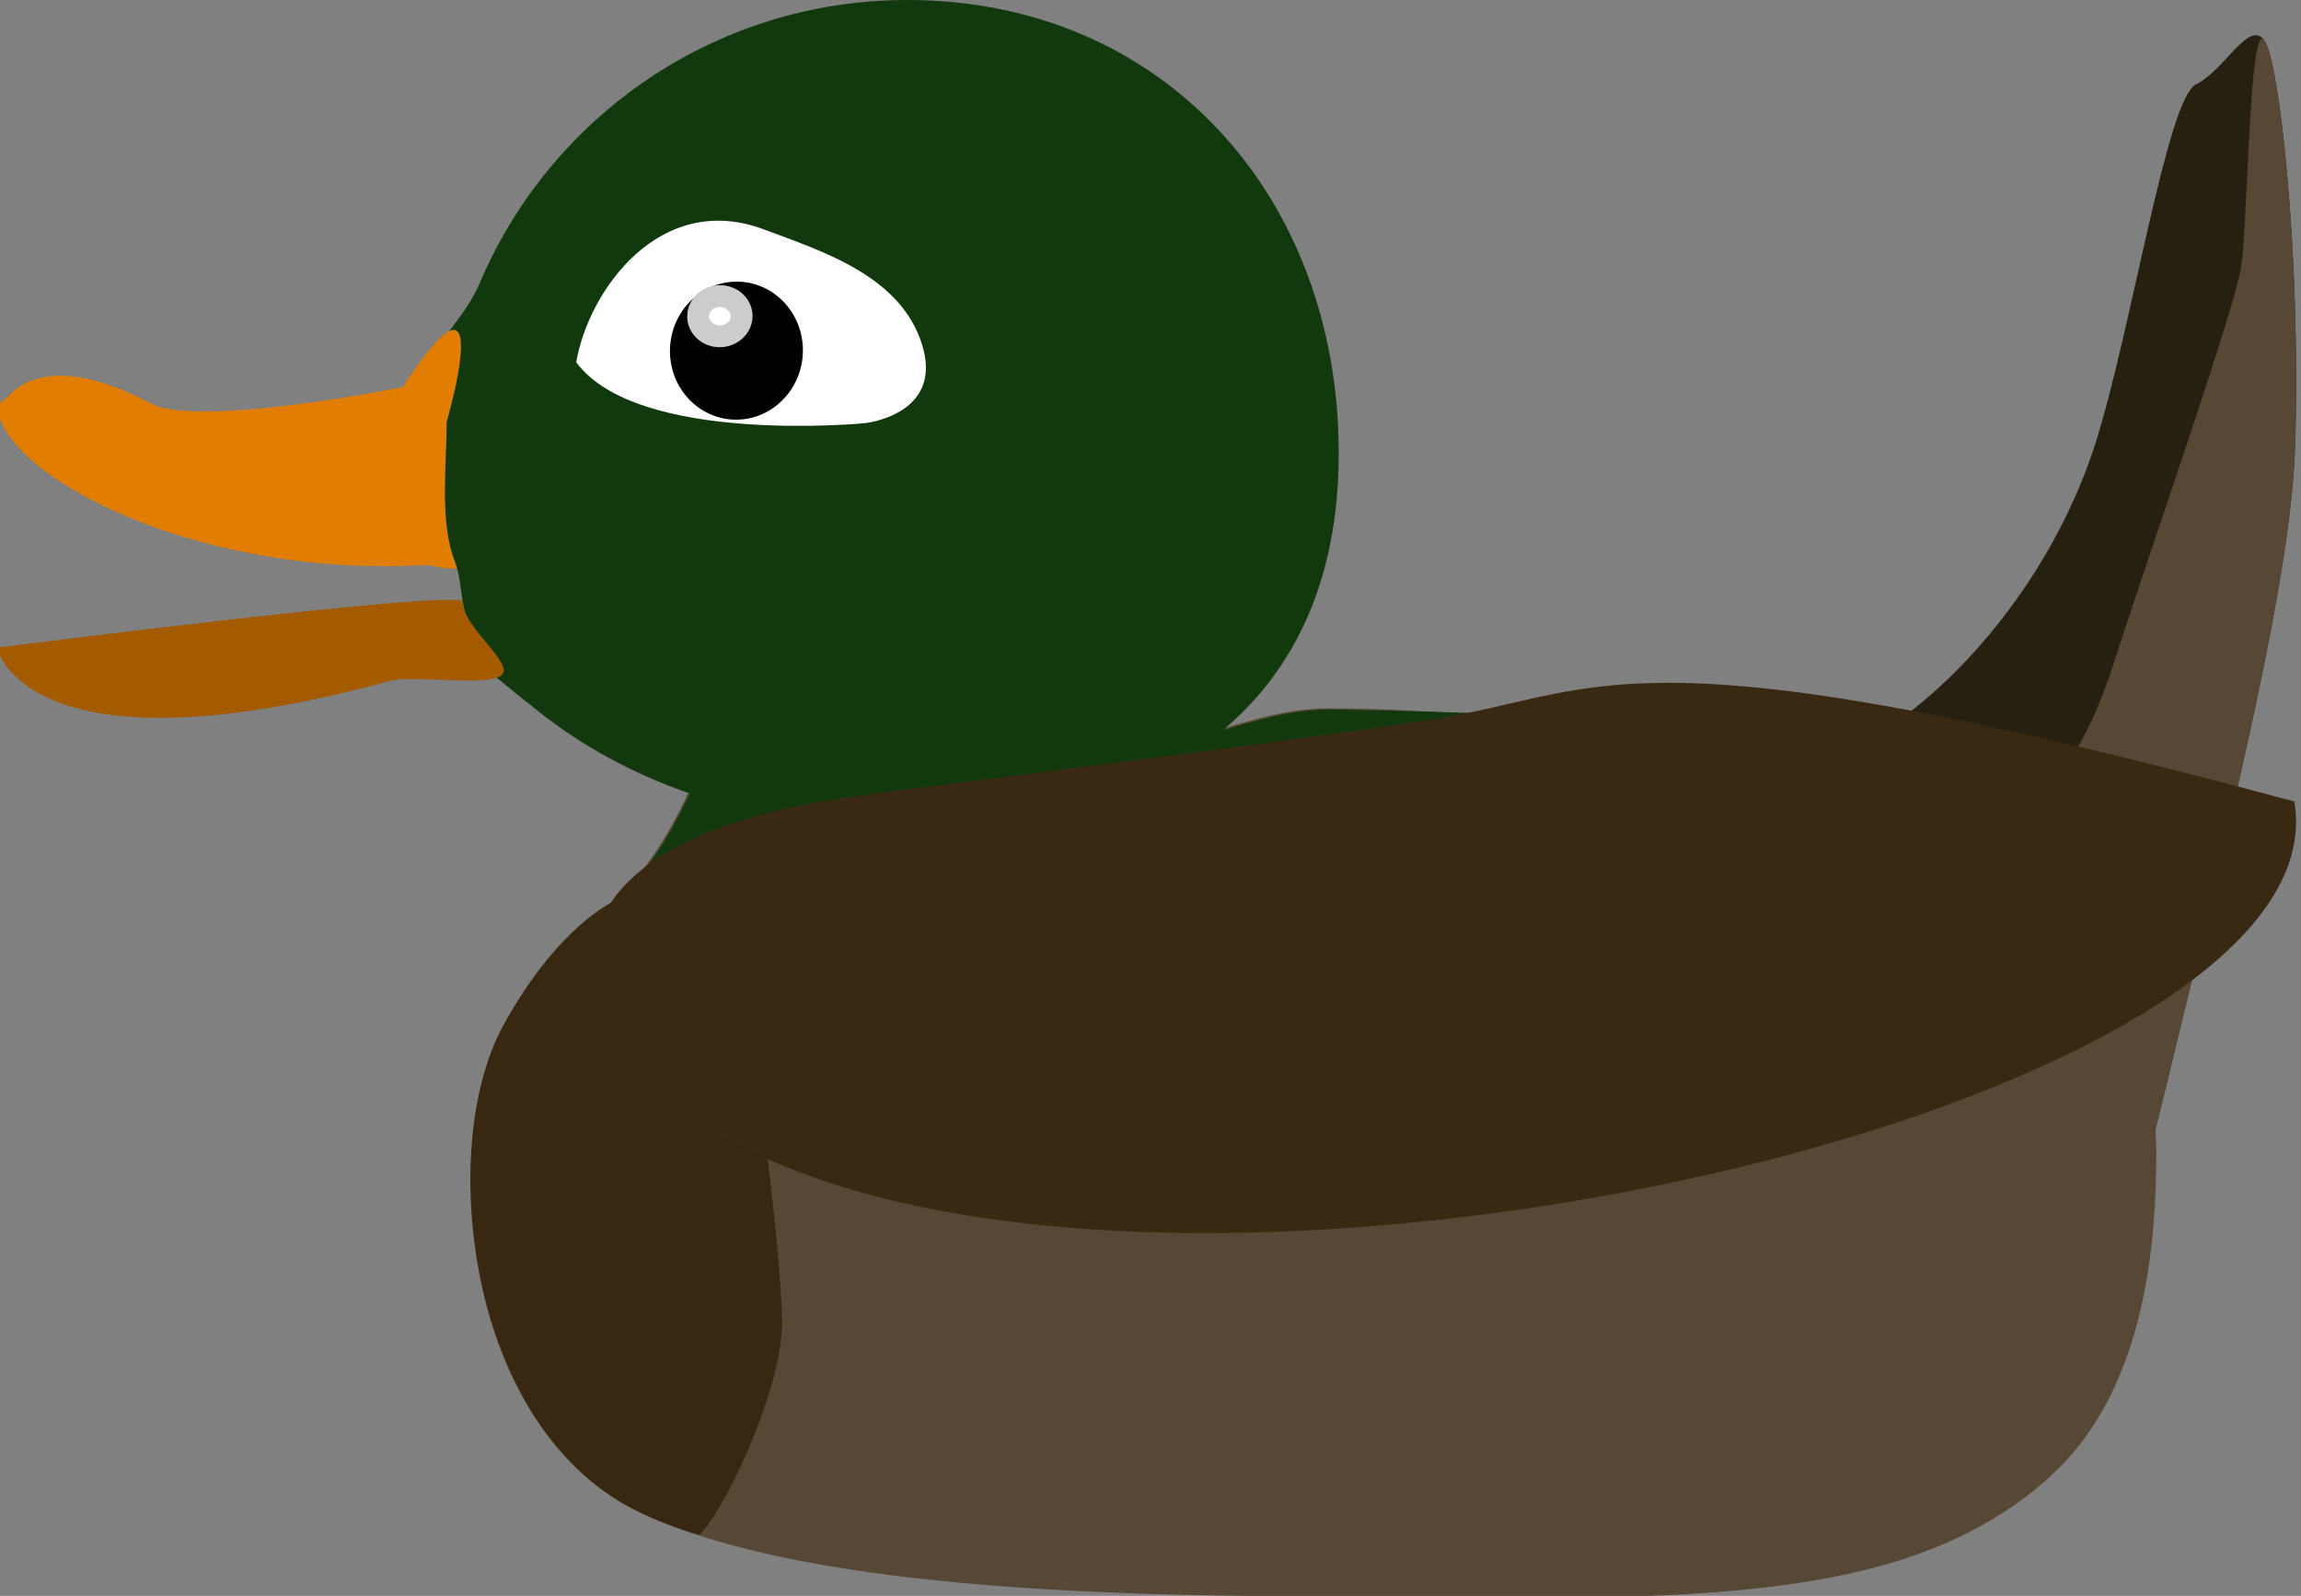 <?xml version="1.0" encoding="UTF-8" standalone="no"?>
<!-- Created with Inkscape (http://www.inkscape.org/) -->

<svg
   xmlns:dc="http://purl.org/dc/elements/1.1/"
   xmlns:cc="http://creativecommons.org/ns#"
   xmlns:rdf="http://www.w3.org/1999/02/22-rdf-syntax-ns#"
   xmlns:svg="http://www.w3.org/2000/svg"
   xmlns="http://www.w3.org/2000/svg"
   xmlns:sodipodi="http://sodipodi.sourceforge.net/DTD/sodipodi-0.dtd"
   xmlns:inkscape="http://www.inkscape.org/namespaces/inkscape"
   width="1052.926mm"
   height="730.25mm"
   viewBox="0 0 1052.926 730.25"
   version="1.1"
   id="svg8"
   inkscape:version="0.92.5 (2060ec1f9f, 2020-04-08)"
   sodipodi:docname="duck_happy.svg"
   inkscape:export-filename="/home/jakmeier/fun/gamedev/paddlers/paddlers-frontend/static/ducks/yellow_duck_happy.png"
   inkscape:export-xdpi="3.6184886"
   inkscape:export-ydpi="3.6184886">
  <rect x="0" y="0" width="1052.926" height="730.25" fill="#808080" stroke="none"/>
  <defs
     id="defs2" />
  <sodipodi:namedview
     id="base"
     pagecolor="#ffffff"
     bordercolor="#666666"
     borderopacity="1.0"
     inkscape:pageopacity="0.0"
     inkscape:pageshadow="2"
     inkscape:zoom="0.080874037"
     inkscape:cx="418.11632"
     inkscape:cy="3696.7626"
     inkscape:document-units="mm"
     inkscape:current-layer="layer1"
     showgrid="false"
     inkscape:window-width="1848"
     inkscape:window-height="2032"
     inkscape:window-x="144"
     inkscape:window-y="54"
     inkscape:window-maximized="0"
     inkscape:pagecheckerboard="true" />
  <g
     inkscape:label="Layer 1"
     inkscape:groupmode="layer"
     id="layer1"
     transform="translate(876.571,341.024)">
    <path
       style="opacity:1;fill:#574835;fill-opacity:1;stroke:none;stroke-width:0.248"
       d="m -583.511,351.163 c 73.34,34.677 214.021,38.273 314.567,38.273 91.057,0 179.59,4.863 248.746,-12.786 35.281,-9.004 65.815,-25.117 87.753,-47.948 37.803,-39.34 42.611,-102.301 42.611,-142.422 0,-112.2 -169.733,-203.156 -379.11,-203.156 -49.815,0 -87.835,41.078 -95.137,-20.095 -6.571,-55.042 -172.607,-4.757 -182.69,22.665 -37.982,103.303 -55.88,74.209 -92.327,132.27 -41.612,66.289 -23.364,195.93 55.588,233.2 z"
       id="path815"
       inkscape:connector-curvature="0"
       sodipodi:nodetypes="cssssssssc" />
    <path
       style="opacity:1;fill:#12390e;fill-opacity:1;stroke-width:1"
       d="M 1566.543,0 C 1234.033,0 948.819,202.498 827.494,490.9 808.568,535.89 755.135,597.683 703.906,661.973 646.39,734.154 591.652,809.484 591.652,867.721 c 0,44.297 158.903,40.35 180.264,73.93 37.528,58.996 10.835,109.487 55.976,165.176 48.045,43.932 -135.226,-64.365 106.114,124.859 73.623,57.725 159.708,104.814 256.992,138.381 -108.071,231.085 -174.728,175.538 -293.465,364.688 -57.239,924.608 241.945,187.414 897.944,52.073 1102.674,-227.495 2450.69,-529.28 501.066,-561.704 -68.748,0 -131.508,20.676 -184.887,35.703 126.294,-106.008 200.065,-263.974 200.065,-478.148 C 2311.721,340.061 2009.16,0 1566.543,0 Z"
       transform="matrix(0.265,0,0,0.265,-876.571,-341.024)"
       id="path823"
       inkscape:connector-curvature="0"
       sodipodi:nodetypes="ssssscsccsccss" />
    <path
       style="opacity:1;fill:#392811;fill-opacity:1;stroke:none;stroke-width:0.248"
       d="m -583.511,351.163 c 15.752,7.448 27.041,10.115 27.041,10.115 10.105,-9.464 35.737,-60.951 37.736,-94.046 1.384,-22.923 -16.846,-180.973 -24.132,-148.229 -4.911,22.072 -11.724,-51.551 -32.345,-53.051 -20.621,-1.5 -49.646,22.64 -71.4,62.887 -30.363,56.175 -15.852,185.053 63.1,222.323 z"
       id="path815-6"
       inkscape:connector-curvature="0"
       sodipodi:nodetypes="cssszsc" />
    <path
       style="fill:none;stroke:none;stroke-width:0.265px;stroke-linecap:butt;stroke-linejoin:miter;stroke-opacity:1"
       d="m -648.81,-123.31 c -428.625,-26.458 -146.655,75.595 -3.024,75.595"
       id="path825"
       inkscape:connector-curvature="0"
       sodipodi:nodetypes="cc" />
    <path
       style="fill:none;stroke:none;stroke-width:0.265px;stroke-linecap:butt;stroke-linejoin:miter;stroke-opacity:1"
       d="M -152.905,-0.089 C 30.791,79.286 307.47,-619.214 105.63,196.458"
       id="path837"
       inkscape:connector-curvature="0"
       sodipodi:nodetypes="cc" />
    <path
       style="opacity:1;fill:#ffffff;fill-opacity:1;stroke:none;stroke-width:0.356"
       d="m -480.946,-147.37 c 0,0 36.068,-3.666 26.436,-35.556 -9.632,-31.89 -45.772,-43.087 -72.442,-53.103 -47.557,-17.862 -80.355,27.88 -85.937,60.777 27.977,37.985 131.943,27.883 131.943,27.883 z"
       id="path879"
       inkscape:connector-curvature="0"
       sodipodi:nodetypes="csscc" />
    <ellipse
       style="opacity:1;fill:#000000;fill-opacity:1;stroke:none;stroke-width:0.265"
       id="path890"
       cx="550.441"
       cy="-143.426"
       rx="30.402"
       ry="31.571"
       transform="matrix(-0.998,-0.068,-0.068,0.998,0,0)" />
    <path
       style="opacity:1;fill:#262011;fill-opacity:1;stroke:none;stroke-width:0.756"
       d="m 113.868,159.16 c 34.768,-142.801 57.976,-238.178 59.814,-296.522 2.679,-85.063 -7.056,-175.236 -14.057,-185.143 -7,-9.907 -18.122,13.532 -31.41,20.158 -13.236,6.6 -29.691,113.679 -46.121,164.769 C 55.581,-55.136 -14.612,6.729 -54.143,8.489 -74.906,9.413 -95.398,5.701 -148.06,4.142 -213.043,2.218 -265.001,-1.041 -295.754,26.807 c -38.117,34.516 99.604,2.156 99.604,2.156 77.238,29.256 233.575,24.205 278.372,85.359 2.246,11.083 24.572,35.701 24.151,49.373 -0.228,7.38 2.874,13.418 2.963,13.418 0.089,0 2.128,-8.079 4.533,-17.954 z"
       id="path839"
       inkscape:connector-curvature="0"
       sodipodi:nodetypes="sszssssssccss" />
    <path
       style="opacity:1;fill:#574836;fill-opacity:1;stroke:none;stroke-width:0.756"
       d="m 113.868,159.16 c 34.768,-142.801 57.976,-238.178 59.814,-296.522 2.679,-85.063 -7.056,-175.236 -14.057,-185.143 -7,-9.907 -7.55,83.053 -10.656,103.53 -3.016,19.882 -42.259,131.451 -58.69,182.542 C 63.766,46.009 16.29,51.083 -8.622,43.756 -33.535,36.429 -115.998,17.613 -147.611,17.887 c -44.651,0.387 -233.831,-11.288 -335.725,12.652 -145.269,34.131 -117.919,88.767 -91.59,124.71 2.246,11.083 55.243,17.818 180.467,29.999 40.039,3.895 157.393,77.531 281.131,62.458 70.515,-8.59 134.409,-15.511 175.565,-32.874 29.172,-12.307 47.082,-37.717 47.1,-37.717 0.089,0 2.128,-8.079 4.533,-17.954 z"
       id="path839-3"
       inkscape:connector-curvature="0"
       sodipodi:nodetypes="sszsszsscsssss" />
    <path
       style="opacity:1;fill:#392812;fill-opacity:1;stroke:none;stroke-width:0.74"
       d="M -214.782,-12.938 C -257.003,-5.6 -380.275,9.705 -479.846,22.561 -621.802,40.89 -611.121,102.22 -599.756,127.51 -488.559,321.874 200.915,185.366 173.273,25.722 -124.793,-54.671 -142.268,-25.541 -214.782,-12.938 Z"
       id="path839-3-5"
       inkscape:connector-curvature="0"
       sodipodi:nodetypes="ssccs" />
    <ellipse
       style="opacity:1;fill:#ffffff;fill-opacity:1;stroke:#cccccc;stroke-width:10;stroke-linecap:round;stroke-linejoin:bevel;stroke-miterlimit:4;stroke-dasharray:none;stroke-dashoffset:0;stroke-opacity:1;paint-order:markers stroke fill"
       id="path821"
       cx="-560.437"
       cy="-162.067"
       rx="9.935"
       ry="9.202"
       transform="matrix(0.998,0.062,-0.075,0.997,0,0)" />
    <path
       style="fill:#a45b00;fill-opacity:1;stroke:none;stroke-width:0.267px;stroke-linecap:butt;stroke-linejoin:miter;stroke-opacity:1"
       d="m -878.019,-44.678 c 0,0 213.415,-27.245 213.255,-20.95 -0.29,11.419 23.779,28.262 17.716,33.514 -6.307,5.462 -40.897,-0.093 -50.8,2.602 C -865.359,16.088 -878.019,-44.678 -878.019,-44.678 Z"
       id="path838"
       inkscape:connector-curvature="0"
       sodipodi:nodetypes="csssc" />
    <path
       style="opacity:1;fill:#e17d00;fill-opacity:1;stroke-width:0.761"
       d="m -669.298,-86.318 c -5.863,-18.564 -2.961,-40.418 -2.884,-61.61 0,0 10.849,-36.994 4.643,-41.677 -5.994,-4.522 -24.684,25.726 -24.684,25.726 0,0 -93.765,18.912 -115.37,7.468 -34.707,-18.384 -55.335,-14.602 -65.569,-2.78 -4.61,2.842 -5.047,4.943 -3.562,9.371 10.475,31.244 95.214,72.555 191.999,67.46 5.445,-0.287 9.202,1.114 12.04,1.306 l 5.16,0.348 z"
       id="path827-3"
       inkscape:connector-curvature="0"
       sodipodi:nodetypes="ssssscssscs" />
  </g>
</svg>
